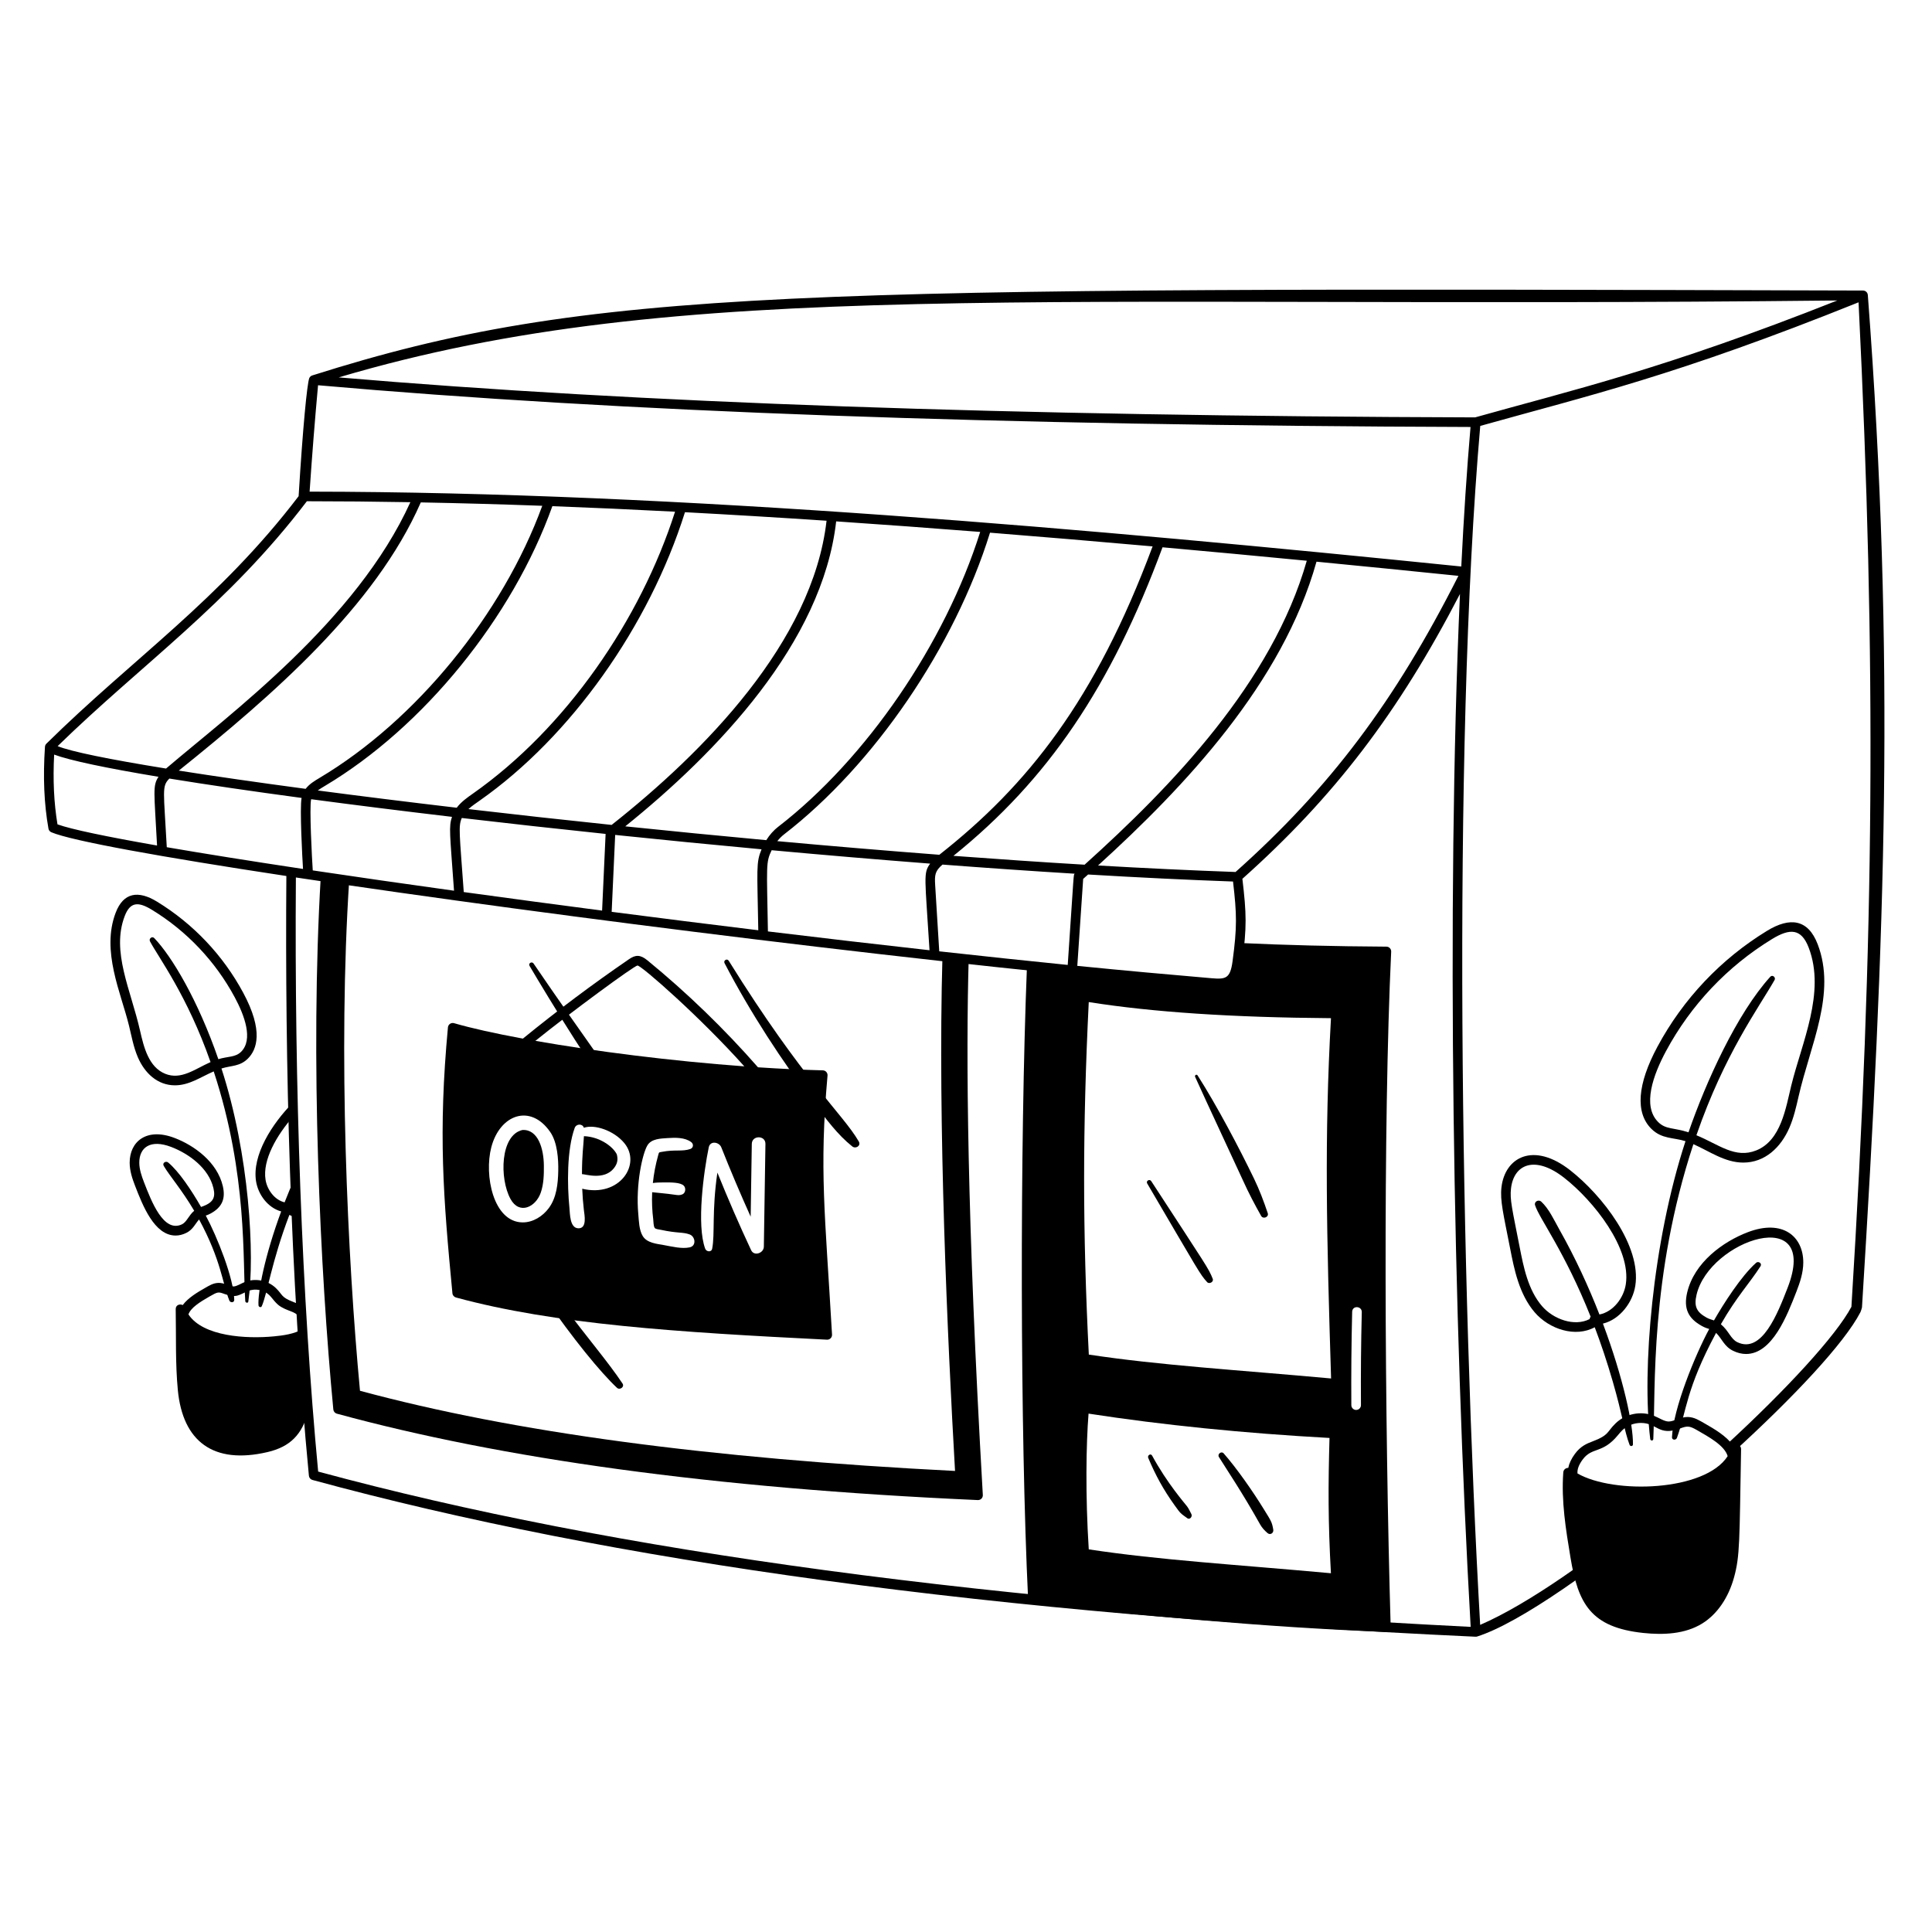 <svg width="154" height="154" viewBox="0 0 154 154" fill="none" xmlns="http://www.w3.org/2000/svg">
<path d="M17.654 85.169C18.457 84.92 19.112 85.019 19.755 84.384C20.486 83.661 21.017 82.164 19.388 79.135C17.783 76.149 15.405 73.636 12.512 71.868C11.028 70.962 9.841 71.126 9.221 72.752C8.056 75.808 9.639 79.121 10.286 81.766C10.485 82.581 10.637 83.459 10.989 84.276C11.537 85.547 12.56 86.511 13.944 86.511C15.087 86.511 15.978 85.859 17.035 85.402C19.763 93.685 19.326 100.554 19.552 103.718C19.562 103.846 19.773 103.897 19.793 103.751C20.332 100.07 19.871 91.982 17.653 85.169H17.654ZM13.169 85.591C11.844 85.059 11.457 83.444 11.164 82.157C10.422 78.886 8.858 75.857 9.938 73.026C10.377 71.873 11.026 71.86 12.113 72.523C14.891 74.219 17.173 76.632 18.714 79.499C19.488 80.94 20.204 82.862 19.216 83.839C18.758 84.291 18.172 84.192 17.405 84.427C15.783 79.725 13.694 76.229 12.295 74.775C12.121 74.595 11.843 74.824 11.956 75.036C12.658 76.357 14.923 79.351 16.783 84.66C15.527 85.214 14.447 86.105 13.168 85.592L13.169 85.591Z" fill="black"/>
<path d="M16.406 96.892C16.51 96.859 16.636 96.814 16.802 96.722C17.7 96.226 17.996 95.555 17.761 94.546C17.316 92.629 15.486 91.306 13.922 90.709C11.675 89.849 10.331 91.001 10.336 92.683C10.338 93.331 10.544 93.947 10.765 94.517C11.367 96.07 12.3 98.485 13.998 98.485C14.276 98.485 14.559 98.416 14.844 98.277C15.383 98.015 15.556 97.551 15.869 97.203C17.623 100.444 17.723 102.253 18.278 103.661C18.356 103.859 18.676 103.851 18.672 103.608C18.644 101.905 17.299 98.565 16.404 96.894L16.406 96.892ZM14.51 97.588C13.039 98.3 12.071 95.762 11.479 94.238C11.285 93.738 11.104 93.203 11.103 92.68C11.098 91.474 11.978 90.784 13.649 91.424C15.028 91.952 16.637 93.094 17.015 94.718C17.183 95.444 17.025 95.873 16.025 96.206C15.26 94.871 14.253 93.365 13.404 92.663C13.217 92.508 12.914 92.702 13.052 92.935C13.536 93.758 14.473 94.805 15.479 96.51C15.035 96.885 14.89 97.402 14.509 97.587L14.51 97.588Z" fill="black"/>
<path d="M24.104 105.944C23.44 106.343 22.545 106.454 21.828 106.522C19.634 106.732 16.189 106.538 15.021 104.772C15.201 104.244 15.932 103.784 16.688 103.351C17.369 102.96 17.4 102.963 17.893 103.143C18.872 103.502 19.043 103.202 19.795 102.901C20.345 102.681 21.026 102.813 21.454 103.222C21.738 103.495 21.971 103.919 22.407 104.175C23.161 104.616 23.615 104.49 24.062 105.25L23.993 104.066C23.787 103.935 23.58 103.855 23.377 103.777C22.373 103.394 22.553 103.213 21.985 102.669C21.337 102.048 20.342 101.856 19.509 102.19C19.174 102.324 18.872 102.539 18.618 102.542C18.312 102.538 17.864 102.243 17.408 102.26C16.991 102.27 16.665 102.48 16.306 102.686C15.792 102.981 15.015 103.425 14.565 104.027C14.332 103.91 14 104.02 14.006 104.352C14.046 106.492 13.971 108.671 14.175 110.803C14.567 114.896 17.003 116.754 21.321 115.746C23.141 115.322 24.089 114.333 24.563 112.528C24.394 110.39 24.241 108.192 24.103 105.945L24.104 105.944Z" fill="black"/>
<path d="M23.651 97.044L23.619 96.241C23.54 96.215 23.363 96.191 23.328 96.135C23.661 95.312 23.604 95.968 23.529 93.823C23.223 94.504 22.943 95.179 22.686 95.838C21.884 95.652 21.29 94.827 21.166 94.038C20.916 92.456 22.054 90.489 23.384 88.978L23.357 87.88C21.663 89.592 20.083 92.086 20.409 94.156C20.573 95.204 21.337 96.267 22.412 96.563C21.117 100.068 20.531 103.03 20.606 104.053C20.614 104.174 20.801 104.259 20.863 104.122C21.311 103.119 21.631 100.611 23.066 96.841C23.254 96.934 23.45 97 23.653 97.043L23.651 97.044Z" fill="black"/>
<path d="M77.213 76.471L75.123 76.242C74.744 89.535 75.529 106.792 76.126 117.25C56.439 116.251 40.916 114.16 28.695 110.859C27.693 100.231 26.941 83.867 27.833 70.193L25.57 69.858C24.71 84.303 25.516 101.326 26.57 112.351C26.585 112.509 26.697 112.642 26.85 112.684C39.974 116.26 56.681 118.625 77.939 119.571C78.181 119.581 78.354 119.384 78.341 119.166C77.056 96.856 77.003 83.938 77.213 76.471Z" fill="black"/>
<path d="M148.885 23.523C148.867 23.284 148.677 23.159 148.499 23.159C63.336 22.919 47.117 22.884 24.898 29.924C24.79 29.956 24.706 30.026 24.652 30.14C24.474 30.621 24.139 34.054 23.803 39.551C17.448 47.886 10.599 52.47 3.698 59.279C3.631 59.344 3.591 59.433 3.584 59.525C3.422 61.938 3.512 64.073 3.863 66.052C3.886 66.179 3.971 66.286 4.09 66.338C5.695 67.025 12.856 68.313 22.826 69.826C22.714 84.671 23.108 101.773 24.623 117.634C24.639 117.792 24.75 117.925 24.904 117.967C48.714 124.454 79.034 128.682 117.613 130.463C117.661 130.466 117.706 130.459 117.743 130.447C121.136 129.372 127.431 124.913 133.464 119.861C133.026 119.934 132.575 119.969 132.1 119.975C127.061 124.144 121.81 127.864 117.984 129.519C116.473 102.903 115.721 60.056 117.991 33.95C126.633 31.525 133.569 29.961 148.146 24.098C149.568 52.826 149.411 74.594 147.577 104.165C146.35 106.47 142.421 110.734 137.607 115.166C137.802 115.381 137.958 115.612 138.05 115.859C142.929 111.419 147.012 107.076 148.295 104.595C148.32 104.547 148.416 104.264 148.419 104.211C150.272 74.382 151.084 52.527 148.885 23.522L148.885 23.523ZM24.461 39.954C27.143 39.955 29.889 39.98 32.709 40.03C28.426 49.483 18.338 56.904 13.235 61.261C8.727 60.534 5.661 59.91 4.594 59.475C11.308 52.925 18.179 48.213 24.461 39.954ZM98.486 69.506C94.986 69.382 91.311 69.207 87.525 68.988C94.446 62.697 102.233 54.448 104.938 44.772C108.603 45.127 112.372 45.504 116.25 45.901C111.184 55.922 106.005 62.8 98.486 69.506ZM98.247 76.624C98.061 78.011 97.697 78.07 96.565 77.974C93.241 77.69 89.647 77.366 85.872 76.99L86.34 70.057L86.731 69.707C90.75 69.946 94.628 70.136 98.285 70.266C98.59 72.899 98.614 73.894 98.247 76.624ZM86.453 68.925C83.037 68.722 79.538 68.483 75.999 68.219C83.532 62.155 88.549 54.746 92.665 43.625C96.383 43.958 100.213 44.315 104.164 44.697C101.402 54.392 93.399 62.672 86.453 68.925ZM85.663 69.643C85.562 69.774 85.629 69.195 85.109 76.915C81.808 76.583 78.374 76.219 74.867 75.83L74.543 70.564C74.493 69.738 74.526 69.432 75.128 68.916C78.703 69.188 82.231 69.433 85.663 69.643ZM74.874 68.134C70.59 67.806 66.258 67.441 61.959 67.048C62.123 66.841 62.306 66.657 62.502 66.505C69.679 60.961 76.095 51.552 78.914 42.46C83.079 42.791 87.394 43.155 91.874 43.553C87.297 55.84 81.888 62.614 74.874 68.134ZM74.092 75.744C69.866 75.273 65.54 74.769 61.211 74.244C61.122 68.957 61.033 68.757 61.509 67.771C65.724 68.157 69.962 68.517 74.143 68.84C73.579 69.607 73.732 69.881 74.092 75.744ZM62.033 65.899C61.669 66.18 61.346 66.545 61.08 66.969C57.285 66.619 53.52 66.249 49.84 65.868C57.137 59.992 65.557 51.246 66.651 41.559C70.349 41.809 74.172 42.089 78.131 42.4C75.33 51.298 69.051 60.479 62.034 65.9L62.033 65.899ZM60.443 74.151C56.519 73.674 52.598 73.181 48.756 72.682L49.036 66.552C52.858 66.949 56.768 67.334 60.703 67.698C60.253 68.784 60.361 69.221 60.443 74.151ZM48.753 65.754C44.82 65.343 40.993 64.919 37.339 64.493C37.599 64.255 37.923 64.035 38.238 63.814C45.496 58.72 51.737 49.922 54.599 40.828C58.233 41.022 61.99 41.248 65.885 41.508C64.774 51.192 56.06 59.979 48.753 65.754ZM48.273 66.472L47.993 72.584C44.212 72.091 40.513 71.595 36.966 71.106C36.626 66.341 36.524 65.876 36.81 65.202C40.483 65.632 44.327 66.059 48.273 66.472ZM37.68 63.269C37.241 63.577 36.755 63.918 36.405 64.385C32.473 63.922 28.751 63.459 25.331 63.008C25.5 62.882 25.695 62.767 25.892 62.649C33.757 57.964 40.85 49.233 44.029 40.347C47.19 40.466 50.446 40.612 53.808 40.788C51.054 49.393 45.124 58.041 37.68 63.269ZM36.19 70.998C32.2 70.445 28.412 69.901 24.93 69.38C24.869 68.499 24.648 64.338 24.802 63.706C28.269 64.168 32.042 64.641 36.027 65.111C35.765 65.918 35.858 66.35 36.19 70.999L36.19 70.998ZM25.472 62.007C25.085 62.237 24.657 62.492 24.363 62.879C20.553 62.37 17.14 61.879 14.252 61.425C21.716 55.427 29.9 48.354 33.542 40.047C36.674 40.106 39.897 40.196 43.224 40.317C40.063 48.966 33.153 57.432 25.471 62.007L25.472 62.007ZM12.519 67.397C8.477 66.689 5.672 66.104 4.582 65.709C4.299 64.008 4.211 62.181 4.316 60.148C5.57 60.618 8.49 61.229 12.633 61.918C12.161 62.652 12.289 63.043 12.519 67.397ZM13.294 67.531C13.053 62.985 12.881 62.689 13.5 62.059C16.489 62.545 20.051 63.067 24.04 63.603C23.88 64.393 24.101 68.466 24.154 69.264C20.018 68.641 16.338 68.055 13.294 67.531ZM117.226 129.678C79.049 127.758 48.992 123.707 25.361 117.299C24.056 103.502 23.464 86.632 23.585 69.943C44.25 73.057 76.367 77.068 96.502 78.74C97.056 78.786 97.632 78.853 98.138 78.527C98.744 78.136 98.918 77.398 99.008 76.728C99.392 73.868 99.36 72.858 99.031 70.05C106.331 63.533 111.446 56.855 116.375 47.345C115.26 72.198 115.85 105.518 117.227 129.679L117.226 129.678ZM116.478 45.156C87.243 42.184 54.105 39.216 24.679 39.189C24.877 36.271 25.101 33.436 25.352 30.708C49.372 32.826 79.431 33.914 117.216 34.035C116.921 37.451 116.677 41.184 116.479 45.155L116.478 45.156ZM117.581 33.27C80.475 33.157 50.811 32.114 27 30.082C54.353 21.977 82.737 24.653 146.451 23.951C132.53 29.468 125.284 31.102 117.581 33.27Z" fill="black"/>
<path d="M110.891 75.858C110.901 75.639 110.727 75.457 110.51 75.457C106.301 75.433 102.408 75.336 98.806 75.165C98.762 75.615 98.702 76.108 98.626 76.675C98.55 77.249 98.416 77.889 97.929 78.203C97.526 78.463 97.009 78.395 96.532 78.356C92.058 77.985 87.096 77.512 81.861 76.967C81.285 91.444 81.311 114.095 81.952 127.497C81.961 127.686 82.107 127.84 82.296 127.86C91.097 128.752 100.557 129.704 110.446 130.077C110.698 130.086 110.858 129.889 110.851 129.683C110.375 113.375 110.235 89.649 110.891 75.86V75.858ZM86.785 123.5C86.51 119.204 86.574 115.087 86.769 112.68C92.686 113.592 99.142 114.244 105.975 114.62C105.868 118.398 105.859 121.334 106.089 125.403C98.411 124.703 92.441 124.359 86.785 123.5ZM86.79 107.974C86.292 98.139 86.29 89.941 86.785 79.876C91.884 80.682 98.21 81.102 106.092 81.159C105.558 90.701 105.744 98.376 106.101 109.878C98.566 109.191 92.446 108.833 86.79 107.974ZM108.482 112.002C108.484 112.213 108.312 112.387 108.1 112.387C107.89 112.387 107.717 112.218 107.715 112.007C107.698 109.538 107.72 107.035 107.781 104.568C107.794 104.035 108.56 104.099 108.548 104.587C108.486 107.046 108.464 109.542 108.482 112.002Z" fill="black"/>
<path d="M91.445 94.336C95.653 101.505 95.632 101.541 96.216 102.194C96.388 102.386 96.767 102.184 96.666 101.932C96.327 101.079 96.236 101.015 91.765 94.148C91.635 93.949 91.323 94.128 91.445 94.336Z" fill="black"/>
<path d="M95.265 85.838C96.105 87.707 98.682 93.219 99.091 94.123C99.528 95.088 100.006 96.001 100.527 96.923C100.684 97.201 101.159 97.016 101.052 96.702C100.732 95.75 100.391 94.844 99.954 93.94C98.779 91.509 96.996 88.125 95.462 85.723C95.381 85.597 95.206 85.706 95.265 85.838Z" fill="black"/>
<path d="M91.527 116.212C92.128 117.631 92.729 118.729 93.625 119.982C94.115 120.669 94.096 120.619 94.637 121.016C94.843 121.167 95.067 120.881 94.965 120.688C94.855 120.481 94.761 120.261 94.622 120.073C94.455 119.847 93.048 118.259 91.837 116.03C91.724 115.821 91.439 116.005 91.527 116.212Z" fill="black"/>
<path d="M97.159 116.137C97.747 117.087 99.036 118.989 100.437 121.499C100.6 121.79 100.783 121.98 101.032 122.199C101.247 122.39 101.538 122.202 101.493 121.931C101.387 121.301 101.309 121.226 100.735 120.291C99.877 118.895 98.582 117.034 97.536 115.846C97.356 115.642 97.017 115.907 97.159 116.137Z" fill="black"/>
<path d="M36.164 90.982C40.426 100.009 46.594 108.198 49.178 110.621C49.402 110.831 49.804 110.556 49.62 110.28C47.292 106.791 43.482 103.249 36.34 90.88C36.273 90.765 36.109 90.866 36.164 90.982Z" fill="black"/>
<path d="M42.21 76.99C43.632 79.405 47.862 86.384 49.731 88.381C49.979 88.647 50.381 88.309 50.22 88.004C49.439 86.529 46.527 82.666 42.531 76.803C42.398 76.608 42.088 76.782 42.211 76.99H42.21Z" fill="black"/>
<path d="M57.755 76.775C59.769 80.651 62.407 84.701 64.942 88.009C65.848 89.191 66.76 90.45 67.934 91.382C68.21 91.601 68.654 91.329 68.451 90.982C67.148 88.746 64.074 86.199 58.086 76.581C57.955 76.371 57.641 76.556 57.755 76.774V76.775Z" fill="black"/>
<path d="M66.321 106.381C65.762 96.673 65.296 93.295 65.962 85.734C65.981 85.516 65.813 85.323 65.591 85.318C63.922 85.275 62.184 85.191 60.42 85.075C57.724 81.999 54.765 79.136 51.604 76.548C51.035 76.082 50.656 76.1 50.137 76.458C47.244 78.441 44.406 80.566 41.68 82.788C39.45 82.376 37.562 81.956 36.194 81.558C35.963 81.492 35.728 81.65 35.705 81.89C34.922 90.3 35.33 95.424 36.063 103.089C36.078 103.248 36.19 103.381 36.344 103.423C44.207 105.565 53.972 106.191 65.919 106.786H65.939C66.159 106.786 66.334 106.602 66.321 106.381ZM50.815 76.961C51.14 76.978 55.77 81.024 59.329 84.999C53.469 84.57 47.416 83.798 42.675 82.966C45.493 80.695 50.558 76.97 50.815 76.961ZM44.498 93.334C44.477 94.347 44.369 95.458 43.745 96.298C43.258 96.954 42.48 97.449 41.64 97.437C39.32 97.401 38.576 93.683 39.164 91.439C39.845 88.846 42.275 87.942 43.859 90.232C44.437 91.067 44.518 92.425 44.498 93.334ZM46.409 94.754C46.432 95.315 46.474 95.874 46.539 96.433C46.586 96.843 46.821 97.94 46.087 97.907C45.414 97.876 45.436 96.753 45.39 96.287C45.209 94.453 45.178 91.65 45.807 89.912C45.937 89.554 46.442 89.56 46.541 89.895C47.377 89.6 48.923 90.103 49.759 91.109C51.161 92.795 49.389 95.471 46.409 94.754ZM54.972 99.428C54.339 99.561 53.568 99.364 52.938 99.25C52.359 99.145 51.577 99.084 51.236 98.531C50.937 98.045 50.928 97.326 50.878 96.774C50.662 94.387 51.209 91.97 51.602 91.303C51.919 90.765 52.662 90.754 53.215 90.716C53.82 90.676 54.585 90.654 55.093 91.034C55.303 91.191 55.281 91.494 55.021 91.587C54.402 91.806 53.783 91.617 52.783 91.81C52.505 91.864 52.538 91.818 52.46 92.098C52.26 92.817 52.116 93.556 52.039 94.299C52.309 94.257 52.59 94.255 52.857 94.252C53.517 94.246 54.209 94.244 54.492 94.5C54.69 94.677 54.658 95.082 54.403 95.197C54.198 95.289 54.042 95.27 53.829 95.239C52.981 95.116 52.538 95.098 51.984 95.031C51.949 95.801 51.987 96.551 52.068 97.182C52.09 97.354 52.083 97.741 52.191 97.883C52.266 97.98 52.537 97.999 52.67 98.028C54.014 98.32 54.415 98.192 54.972 98.397C55.425 98.564 55.531 99.311 54.972 99.428ZM60.886 99.379C60.878 99.884 60.112 100.163 59.873 99.653C58.919 97.617 58.026 95.552 57.183 93.468C56.732 96.543 56.998 98.389 56.766 99.537C56.705 99.84 56.301 99.779 56.212 99.537C55.512 97.645 56.091 93.416 56.495 91.454C56.609 90.9 57.326 91.025 57.495 91.454C58.232 93.315 59.015 95.156 59.836 96.981L59.926 91.179C59.937 90.48 61.023 90.48 61.013 91.179L60.886 99.379Z" fill="black"/>
<path d="M41.645 90.071C39.87 90.472 39.801 93.941 40.692 95.57C41.397 96.858 42.708 96.221 43.107 95.059C43.342 94.373 43.358 93.634 43.352 92.916C43.342 91.56 42.891 90.008 41.645 90.071Z" fill="black"/>
<path d="M46.545 90.564C46.502 91.418 46.392 92.006 46.389 93.59C46.635 93.58 48.146 94.111 48.933 93.12C49.245 92.729 49.263 92.38 49.165 92.014C48.883 91.421 47.826 90.609 46.545 90.564Z" fill="black"/>
<path d="M138.145 115.22C137.606 114.453 136.611 113.883 135.905 113.479C135.466 113.228 135.06 112.962 134.55 112.949C133.944 112.933 133.456 113.305 133.009 113.309C132.652 113.305 132.264 113.024 131.834 112.853C130.811 112.443 129.588 112.68 128.792 113.443C128.076 114.128 128.292 114.377 126.982 114.879C126.501 115.063 126.003 115.253 125.536 115.889C125.254 116.274 125.077 116.646 125.006 117.006C124.814 117.001 124.627 117.139 124.61 117.361C124.44 119.655 124.817 121.937 125.182 124.143C125.79 127.83 126.795 129.716 130.984 130.163C132.59 130.332 134.313 130.259 135.687 129.408C136.871 128.674 137.773 127.366 138.224 125.722C138.697 124.001 138.649 122.824 138.782 115.519C138.789 115.156 138.369 115.024 138.145 115.221V115.22ZM126.154 116.341C126.905 115.319 127.726 115.899 128.955 114.409C129.073 114.266 129.19 114.122 129.322 113.996C129.711 113.624 130.255 113.422 130.796 113.422C132.097 113.422 132.197 114.494 133.899 113.871C134.476 113.658 134.642 113.633 135.264 113.993C136.162 114.513 137.462 115.205 137.712 116.069C135.906 118.887 128.647 119.114 125.743 117.451C125.711 117.124 125.847 116.758 126.153 116.341L126.154 116.341Z" fill="black"/>
<path d="M130.349 102.501C130.852 99.299 127.704 95.27 125.151 93.274C122.233 90.995 119.96 92.239 119.682 94.64C119.56 95.701 119.835 96.764 120.378 99.542C120.693 101.151 121.085 103.152 122.328 104.603C123.492 105.96 125.582 106.634 127.116 105.794C127.607 107.091 128.096 108.537 128.56 110.144C129.314 112.748 129.482 114.084 129.893 115.168C129.946 115.308 130.161 115.295 130.163 115.131C130.188 113.564 129.387 109.825 127.769 105.505C129.138 105.172 130.143 103.801 130.348 102.501L130.349 102.501ZM127.492 104.778C126.631 102.573 125.563 100.242 124.289 97.99C123.877 97.261 123.473 96.354 122.851 95.78C122.644 95.589 122.271 95.774 122.36 96.066C122.679 97.104 124.71 99.725 126.79 104.954C126.746 105.008 126.716 105.074 126.705 105.145C125.501 105.765 123.815 105.161 122.91 104.106C121.798 102.809 121.443 100.997 121.13 99.397C120.535 96.353 120.339 95.628 120.443 94.729C120.669 92.784 122.367 92.072 124.678 93.88C127.026 95.715 130.043 99.516 129.591 102.383C129.423 103.452 128.598 104.565 127.492 104.778Z" fill="black"/>
<path d="M144.89 75.272C144.123 73.262 142.684 73.077 140.848 74.198C137.176 76.441 134.159 79.63 132.122 83.42C130.504 86.43 130.337 88.7 131.637 89.985C132.461 90.801 133.39 90.662 134.351 90.962C131.703 99.055 130.872 109.258 131.54 114.703C131.559 114.857 131.778 114.865 131.785 114.703C131.975 110.73 131.506 101.749 134.98 91.202C136.246 91.757 137.482 92.67 138.956 92.67C140.68 92.67 141.954 91.465 142.637 89.881C142.982 89.081 143.175 88.233 143.362 87.412C144.304 83.269 146.388 79.201 144.89 75.271L144.89 75.272ZM142.785 86.516C142.348 88.306 141.969 90.904 139.996 91.697C138.306 92.375 137.023 91.235 135.221 90.491C137.455 84.025 140.156 80.382 141.452 78.115C141.57 77.907 141.281 77.668 141.113 77.854C138.446 80.795 135.985 86.228 134.59 90.257C133.394 89.869 132.787 90.044 132.176 89.441C130.871 88.149 131.793 85.652 132.798 83.784C134.771 80.113 137.693 77.024 141.249 74.853C142.679 73.979 143.585 73.999 144.175 75.546C145.535 79.112 143.616 83.122 142.786 86.516L142.785 86.516Z" fill="black"/>
<path d="M139.313 98.22C137.344 98.972 135.042 100.632 134.483 103.036C134.194 104.285 134.544 105.08 135.655 105.694C135.908 105.834 136.088 105.886 136.241 105.933C135.106 108.041 133.371 112.289 133.274 114.561C133.264 114.8 133.594 114.817 133.668 114.614C134.44 112.486 134.373 110.742 136.789 106.243C137.259 106.707 137.433 107.327 138.145 107.672C138.493 107.842 138.839 107.926 139.178 107.926C141.266 107.926 142.447 104.876 143.2 102.936C143.479 102.22 143.737 101.446 143.74 100.637C143.747 98.565 142.108 97.151 139.313 98.22ZM142.487 102.659C141.699 104.687 140.443 107.936 138.48 106.984C137.953 106.729 137.801 106.077 137.17 105.557C138.442 103.337 139.437 102.323 140.331 100.931C140.475 100.707 140.162 100.495 139.979 100.658C138.788 101.719 137.392 103.908 136.621 105.252C136.427 105.185 136.239 105.142 136.026 105.024C135.221 104.579 135.02 104.121 135.231 103.21C136.251 98.819 145.122 95.877 142.487 102.66V102.659Z" fill="black"/>
</svg>

